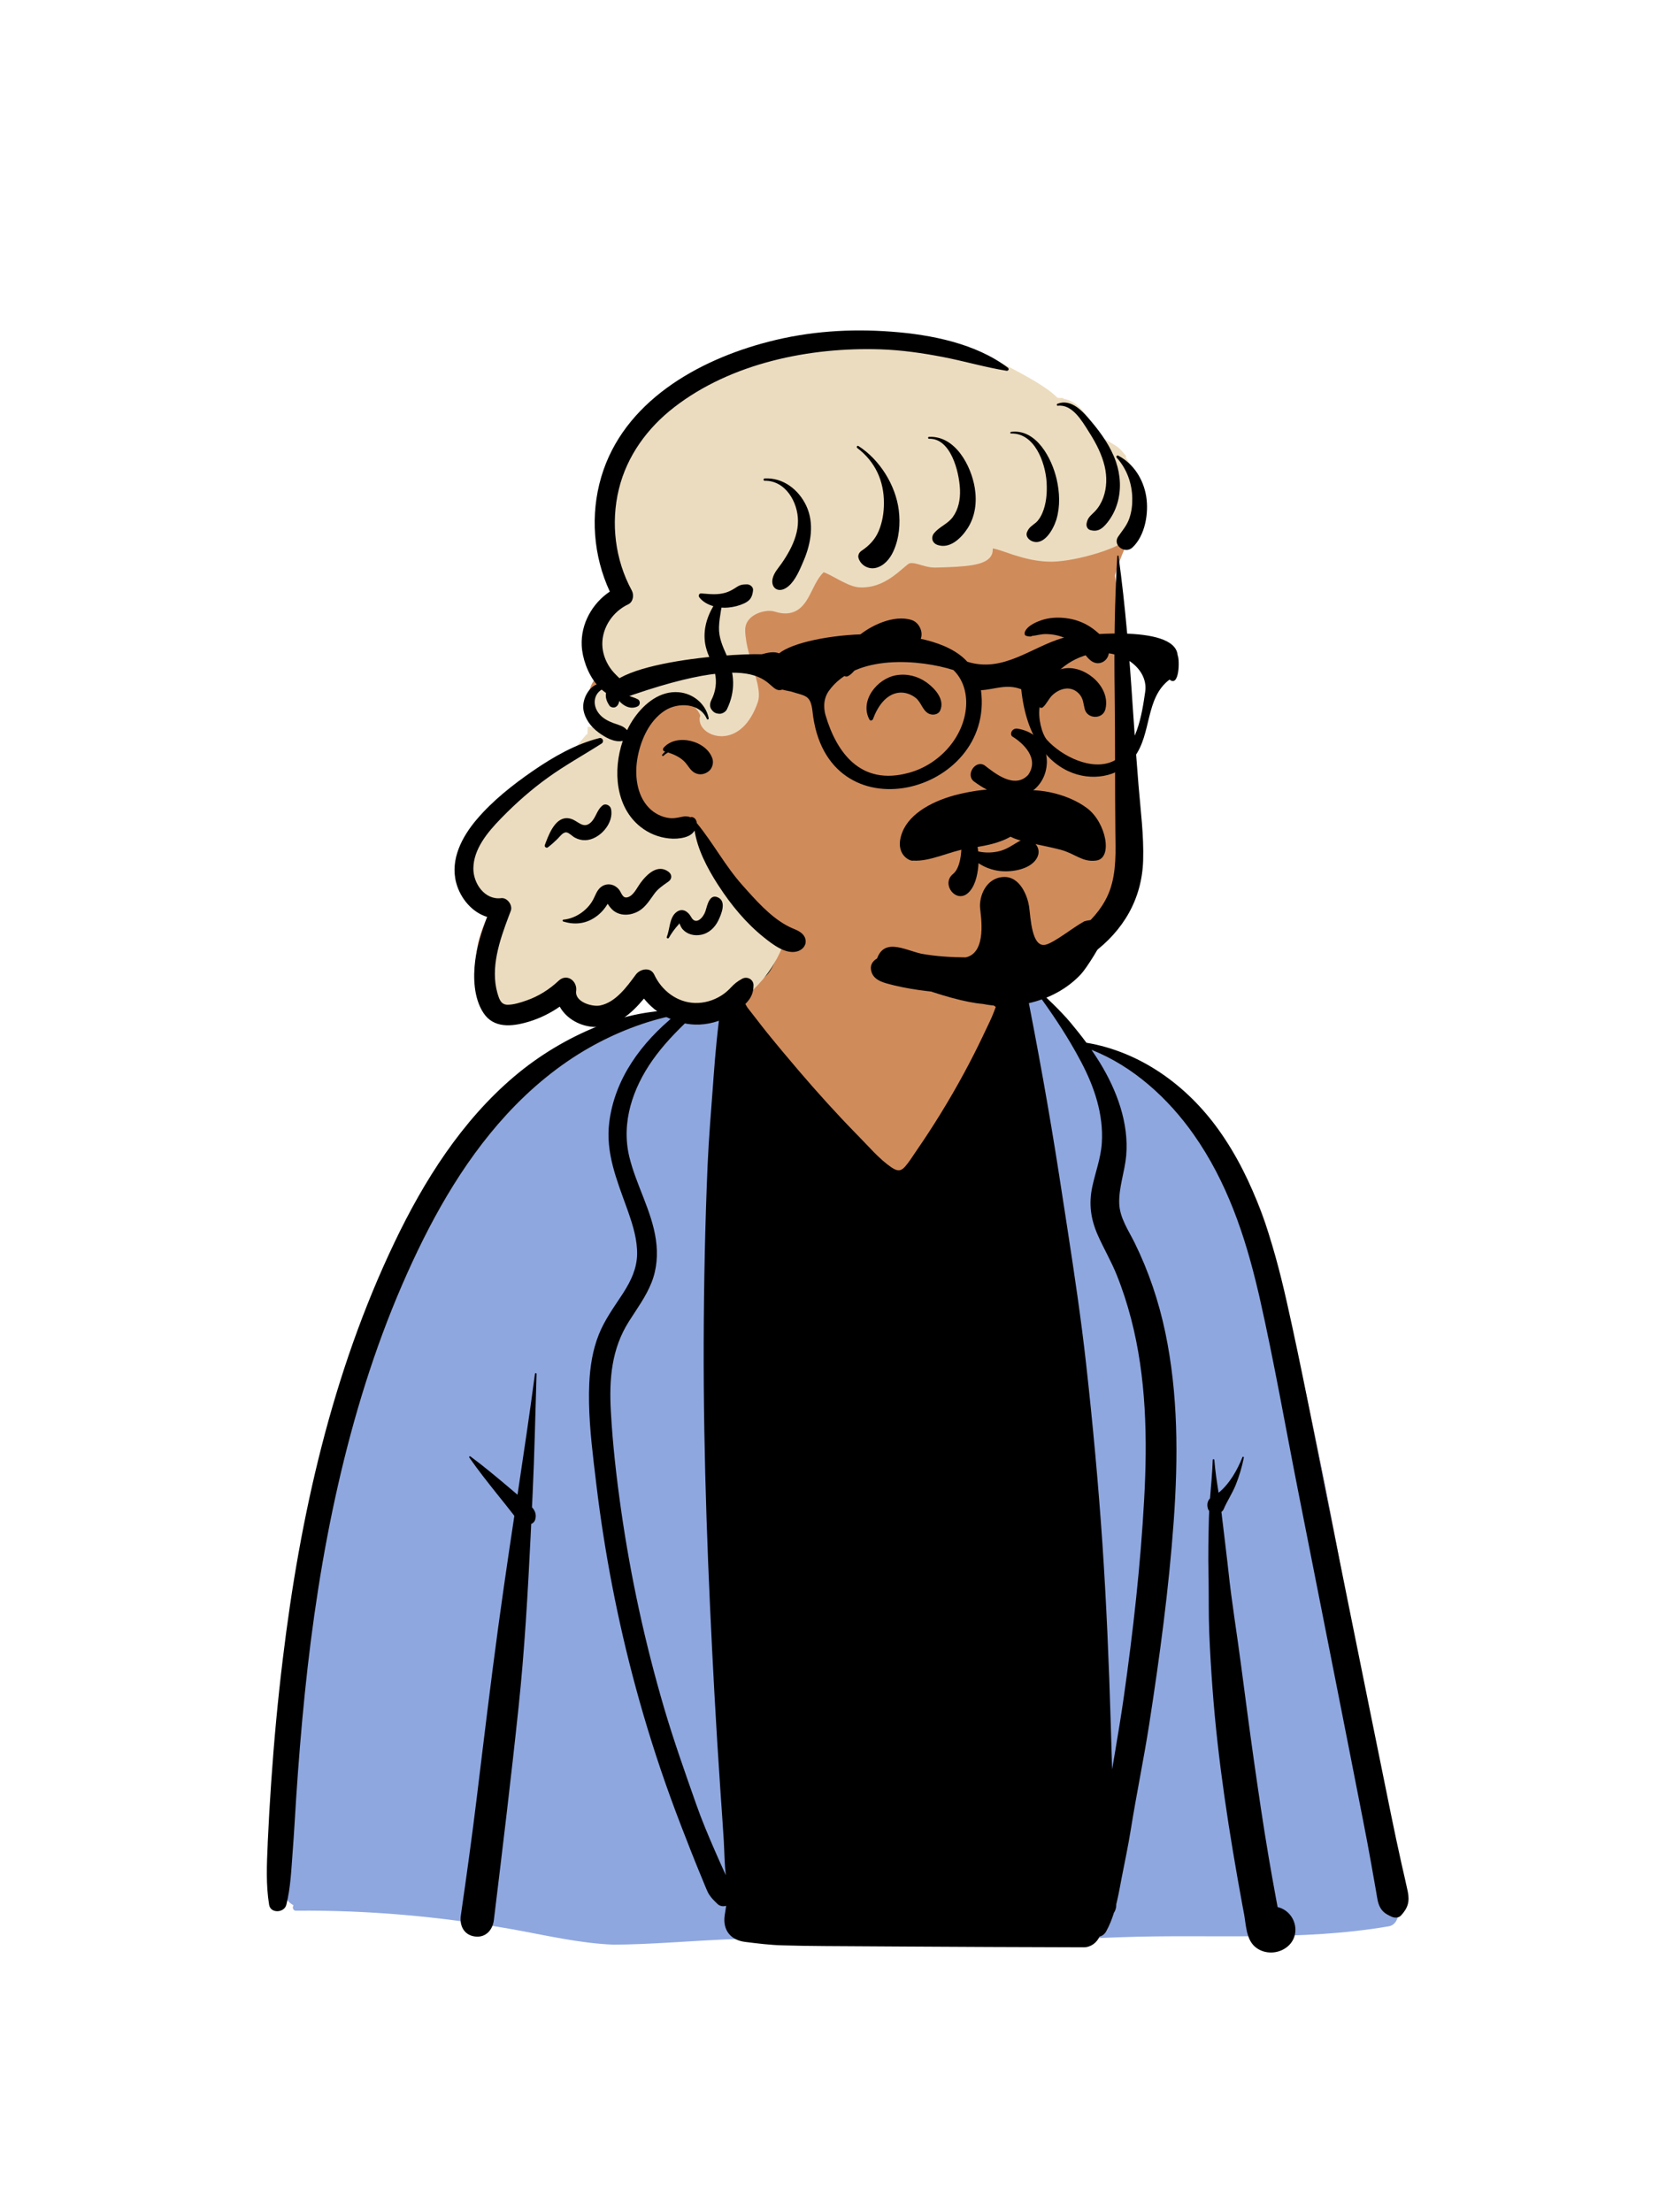 <svg width="36" height="48" viewBox="0 0 36 48" fill="none" xmlns="http://www.w3.org/2000/svg">
<path fill-rule="evenodd" clip-rule="evenodd" d="M27.622 27.141C27.188 25.082 25.647 23.485 23.575 22.689C23.177 22.463 22.79 21.496 22.255 21.319C22.169 21.291 22.305 21.517 22.255 21.53C22.078 21.578 21.88 21.583 21.684 21.409C21.335 21.099 21.225 20.191 21.013 19.781C19.893 17.618 17.096 18.464 16.721 20.856C16.46 21.026 16.09 21.176 15.806 21.313C15.513 21.455 15.255 21.797 14.954 21.919C14.684 22.029 14.241 21.951 13.969 22.047C12.721 22.485 11.664 23.037 10.836 24.157C10.661 24.393 10.464 24.683 10.305 24.922C9.486 25.865 8.917 26.923 8.393 28.057C6.927 31.387 6.528 35.074 6.17 38.662C6.178 39.29 5.762 41.031 6.378 41.331C6.341 41.37 6.354 41.446 6.423 41.446C7.984 41.43 9.542 41.57 11.079 41.842C11.821 41.973 12.559 42.153 13.315 42.182C14.883 42.171 16.446 41.908 18.012 42.157C19.895 42.157 22.184 42.102 24.278 42.022C26.236 41.946 28.205 42.116 30.138 41.783C30.291 41.759 30.366 41.572 30.334 41.439C30.107 40.612 29.996 39.761 29.868 38.914C29.894 38.371 29.848 37.805 29.648 37.299C29.123 33.886 28.451 30.494 27.622 27.141Z" fill="#D08B5B"/>
<path fill-rule="evenodd" clip-rule="evenodd" d="M22.255 21.543C22.305 21.529 22.169 21.303 22.255 21.332C22.79 21.509 23.177 22.476 23.575 22.701C25.647 23.497 27.188 25.095 27.622 27.154C28.451 30.507 29.123 33.898 29.648 37.312C29.848 37.817 29.894 38.384 29.868 38.927L29.888 39.06C30.008 39.863 30.119 40.668 30.334 41.451C30.366 41.585 30.291 41.772 30.138 41.796C28.227 42.125 26.281 41.963 24.345 42.032L23.942 42.047C21.941 42.12 19.795 42.17 18.012 42.17C16.446 41.921 14.883 42.184 13.315 42.195C12.559 42.165 11.821 41.985 11.079 41.854C9.542 41.582 7.984 41.443 6.423 41.458C6.354 41.459 6.341 41.382 6.378 41.344C5.762 41.043 6.178 39.302 6.17 38.675L6.202 38.352C6.553 34.866 6.971 31.3 8.393 28.07L8.436 27.978C8.948 26.878 9.508 25.852 10.305 24.934L10.354 24.861C10.503 24.638 10.678 24.382 10.836 24.169C11.664 23.05 12.721 22.497 13.969 22.059C14.241 21.964 14.684 22.041 14.954 21.932C15.236 21.818 15.48 21.511 15.75 21.356L15.75 22.511L19.656 26.36L21.871 22.962L22.096 21.57C22.151 21.567 22.204 21.557 22.255 21.543Z" fill="#8FA7DF"/>
<path fill-rule="evenodd" clip-rule="evenodd" d="M26.991 31.628C26.95 31.828 26.892 32.029 26.815 32.219C26.741 32.403 26.629 32.567 26.552 32.748C26.541 32.773 26.525 32.791 26.504 32.805L26.511 32.855L26.516 32.904C26.555 33.237 26.598 33.569 26.635 33.901L26.654 34.068C26.727 34.763 26.843 35.454 26.933 36.147C27.022 36.825 27.111 37.504 27.207 38.181C27.307 38.88 27.408 39.578 27.526 40.273C27.576 40.567 27.628 40.861 27.682 41.154L27.724 41.379C28.154 41.482 28.272 42.083 27.834 42.305C27.634 42.405 27.379 42.381 27.215 42.223C27.044 42.059 27.037 41.763 26.998 41.541L26.959 41.334C26.674 39.781 26.427 38.21 26.311 36.635C26.281 36.228 26.256 35.821 26.24 35.414C26.225 35.031 26.232 34.648 26.226 34.264L26.224 34.16C26.215 33.751 26.223 33.343 26.233 32.935C26.234 32.885 26.237 32.835 26.239 32.785C26.225 32.768 26.214 32.748 26.21 32.729L26.204 32.703C26.19 32.637 26.206 32.56 26.257 32.512C26.279 32.234 26.308 31.956 26.316 31.678C26.316 31.655 26.349 31.656 26.351 31.678C26.369 31.915 26.406 32.152 26.443 32.389C26.681 32.198 26.856 31.883 26.96 31.619C26.967 31.6 26.995 31.607 26.991 31.628ZM21.37 20.562C21.41 20.742 21.488 20.904 21.592 21.055C21.642 21.127 21.699 21.194 21.767 21.25C21.825 21.298 21.891 21.329 21.953 21.371C22.043 21.357 22.137 21.391 22.201 21.457L22.191 21.36C22.188 21.329 22.239 21.322 22.245 21.353C22.519 22.734 22.769 24.117 22.985 25.508L23.08 26.123L23.169 26.7C23.317 27.661 23.46 28.622 23.568 29.59C23.712 30.882 23.832 32.178 23.921 33.475C24.009 34.782 24.064 36.09 24.103 37.399C24.112 37.729 24.123 38.059 24.133 38.389L24.2 37.994C24.266 37.599 24.332 37.204 24.388 36.808C24.589 35.389 24.75 33.961 24.828 32.53C24.901 31.22 24.876 29.885 24.543 28.609C24.459 28.288 24.357 27.972 24.233 27.664C24.113 27.365 23.949 27.088 23.819 26.793C23.669 26.45 23.624 26.126 23.701 25.756C23.769 25.434 23.888 25.132 23.909 24.8C23.949 24.186 23.749 23.59 23.466 23.052C23.392 22.91 23.313 22.77 23.231 22.631C22.983 22.212 22.703 21.808 22.413 21.421C22.397 21.4 22.43 21.377 22.447 21.394C22.712 21.656 23.001 21.913 23.239 22.199C23.355 22.338 23.468 22.48 23.575 22.625C24.75 22.822 25.759 23.554 26.448 24.52C27.231 25.616 27.627 26.936 27.92 28.236C28.246 29.68 28.521 31.138 28.814 32.589C29.116 34.091 29.418 35.593 29.723 37.095C29.874 37.84 30.026 38.586 30.177 39.332C30.253 39.709 30.334 40.086 30.418 40.463C30.461 40.656 30.508 40.848 30.548 41.041C30.593 41.26 30.551 41.399 30.403 41.56C30.349 41.619 30.263 41.618 30.195 41.587L30.174 41.577L30.153 41.567C30.07 41.526 30.004 41.483 29.952 41.392C29.895 41.291 29.886 41.18 29.866 41.068C29.83 40.862 29.794 40.656 29.757 40.45C29.703 40.142 29.644 39.835 29.584 39.528L29.283 37.993C29.203 37.584 29.122 37.174 29.041 36.765C28.752 35.303 28.463 33.84 28.174 32.377C27.896 30.973 27.651 29.559 27.335 28.163L27.317 28.084L27.298 28.006C27.016 26.802 26.621 25.638 25.904 24.618C25.353 23.834 24.587 23.133 23.685 22.779C23.748 22.87 23.809 22.963 23.868 23.059C24.233 23.656 24.5 24.365 24.438 25.077C24.407 25.424 24.275 25.766 24.287 26.116C24.299 26.427 24.491 26.701 24.624 26.971C24.926 27.585 25.145 28.237 25.286 28.907C25.568 30.25 25.567 31.633 25.47 32.996C25.364 34.479 25.163 35.961 24.935 37.429C24.817 38.182 24.661 38.929 24.541 39.681C24.482 40.052 24.402 40.422 24.331 40.79L24.298 40.967C24.279 41.064 24.26 41.162 24.237 41.258L24.223 41.316V41.326C24.223 41.398 24.203 41.456 24.172 41.503C24.129 41.641 24.076 41.775 24.005 41.904C23.969 41.969 23.916 42.006 23.859 42.02C23.801 42.151 23.671 42.253 23.515 42.252L21.465 42.245C20.274 42.24 19.084 42.232 17.893 42.225C17.593 42.224 17.293 42.218 16.992 42.21C16.711 42.203 16.441 42.169 16.163 42.134C15.849 42.094 15.679 41.872 15.726 41.557C15.736 41.488 15.747 41.419 15.758 41.351C15.695 41.371 15.621 41.361 15.57 41.312L15.523 41.266C15.457 41.201 15.399 41.138 15.357 41.051C15.315 40.962 15.28 40.868 15.242 40.778C15.16 40.582 15.081 40.386 15.003 40.189C14.848 39.795 14.694 39.4 14.55 39.002C14.264 38.214 14.012 37.414 13.793 36.605C13.402 35.161 13.119 33.69 12.94 32.206L12.898 31.852L12.885 31.747C12.818 31.172 12.761 30.587 12.787 30.013C12.804 29.654 12.86 29.292 12.994 28.956C13.118 28.646 13.309 28.381 13.491 28.105L13.512 28.073L13.533 28.04C13.692 27.789 13.818 27.526 13.825 27.221C13.831 26.911 13.741 26.609 13.64 26.319L13.615 26.247L13.598 26.2C13.383 25.601 13.139 25.01 13.22 24.357C13.339 23.397 13.921 22.622 14.653 22.025C14.002 22.154 13.357 22.409 12.788 22.732C12.116 23.114 11.511 23.618 10.989 24.187C10.003 25.262 9.3 26.553 8.723 27.885C8.12 29.279 7.673 30.739 7.336 32.219C6.997 33.707 6.77 35.219 6.615 36.737C6.538 37.493 6.477 38.25 6.427 39.008C6.401 39.396 6.382 39.785 6.351 40.173C6.321 40.56 6.308 40.953 6.213 41.33C6.169 41.506 5.872 41.524 5.84 41.33C5.769 40.898 5.789 40.451 5.809 40.014L5.81 39.974C5.83 39.538 5.855 39.102 5.885 38.667C5.946 37.777 6.028 36.888 6.136 36.002C6.511 32.891 7.203 29.797 8.56 26.958C9.199 25.62 10.02 24.321 11.161 23.355C11.704 22.896 12.317 22.529 12.977 22.264C13.567 22.026 14.167 21.914 14.794 21.914C15.109 21.673 15.446 21.463 15.784 21.284C15.804 21.273 15.825 21.299 15.809 21.316C15.8 21.324 15.791 21.333 15.783 21.341C15.821 21.344 15.86 21.361 15.895 21.399C16.019 21.529 16.124 21.691 16.218 21.86C16.36 22.038 16.496 22.222 16.638 22.398C16.865 22.679 17.098 22.957 17.334 23.233C17.73 23.696 18.139 24.15 18.565 24.586L18.636 24.659C18.857 24.883 19.081 25.15 19.342 25.328L19.356 25.337C19.466 25.409 19.544 25.422 19.639 25.314C19.724 25.217 19.795 25.104 19.868 24.996L19.885 24.971C20.259 24.428 20.605 23.866 20.918 23.287C21.061 23.023 21.197 22.756 21.326 22.485L21.364 22.404C21.434 22.255 21.51 22.109 21.568 21.955C21.581 21.919 21.595 21.883 21.608 21.848C21.41 21.718 21.258 21.438 21.202 21.219C21.145 20.991 21.174 20.758 21.276 20.55C21.296 20.511 21.361 20.52 21.37 20.562ZM11.643 29.812C11.616 30.677 11.599 31.544 11.558 32.409L11.544 32.704C11.608 32.775 11.645 32.856 11.615 32.969C11.604 33.011 11.57 33.05 11.527 33.065L11.514 33.339C11.453 34.574 11.383 35.807 11.253 37.039C11.091 38.581 10.904 40.12 10.717 41.659C10.691 41.877 10.539 42.049 10.304 42.017C10.065 41.985 9.968 41.778 10 41.561C10.123 40.712 10.241 39.863 10.345 39.011L10.463 38.041C10.611 36.828 10.762 35.615 10.937 34.406C11.009 33.901 11.085 33.396 11.161 32.891L11.135 32.856C11.026 32.715 10.914 32.577 10.803 32.438C10.589 32.17 10.378 31.904 10.183 31.624C10.173 31.61 10.193 31.589 10.207 31.6C10.481 31.802 10.741 32.019 11.002 32.239L11.23 32.432C11.361 31.56 11.492 30.687 11.608 29.812C11.611 29.79 11.643 29.789 11.643 29.812ZM15.587 21.53C15.422 21.685 15.253 21.837 15.087 21.992L15.026 22.049L14.966 22.106C14.673 22.383 14.393 22.672 14.16 23.003C13.732 23.611 13.477 24.353 13.655 25.096C13.803 25.711 14.142 26.269 14.233 26.899C14.278 27.215 14.256 27.533 14.137 27.831C14.016 28.136 13.822 28.396 13.648 28.671C13.269 29.268 13.217 29.923 13.255 30.614C13.294 31.336 13.377 32.059 13.479 32.774C13.687 34.224 13.999 35.658 14.412 37.063C14.619 37.767 14.864 38.456 15.107 39.147C15.228 39.491 15.369 39.827 15.515 40.161C15.591 40.337 15.67 40.512 15.75 40.687C15.72 40.44 15.72 40.187 15.706 39.942C15.685 39.591 15.659 39.24 15.635 38.889C15.586 38.176 15.542 37.464 15.503 36.751C15.364 34.208 15.262 31.663 15.27 29.117C15.274 27.844 15.3 26.57 15.354 25.298C15.38 24.699 15.43 24.1 15.475 23.502L15.484 23.374C15.524 22.837 15.572 22.299 15.653 21.766C15.629 21.712 15.608 21.657 15.592 21.6L15.587 21.578L15.591 21.579C15.587 21.562 15.586 21.546 15.587 21.53ZM17.014 19.342C17.017 19.327 17.038 19.328 17.042 19.342C17.135 19.655 17.102 19.999 17.022 20.314C16.978 20.485 16.917 20.65 16.843 20.81L16.817 20.866C16.753 21.002 16.682 21.142 16.558 21.227C16.506 21.262 16.414 21.264 16.362 21.227L16.336 21.207C16.332 21.203 16.328 21.2 16.323 21.197C16.275 21.156 16.251 21.067 16.273 21.008C16.331 20.856 16.461 20.745 16.55 20.609C16.63 20.489 16.701 20.362 16.759 20.231C16.885 19.945 16.942 19.642 17.014 19.342Z" fill="black"/>
<path fill-rule="evenodd" clip-rule="evenodd" d="M24.383 10.159C24.313 9.983 24.19 9.763 23.985 9.754C23.827 9.268 23.432 8.773 22.884 8.786C21.274 7.135 19.247 7.213 17.128 7.562C16.01 7.77 14.875 8.177 14.041 8.981C13.042 9.926 12.653 11.576 13.435 12.772C12.759 13.135 12.746 13.997 13.035 14.619C12.688 14.86 12.667 15.444 13.058 15.628C13.037 15.713 13.052 15.802 13.092 15.878C12.898 16.039 12.645 16.159 12.436 16.262C12.344 16.307 12.291 16.381 12.269 16.465C11.583 16.916 9.874 18.017 9.895 18.894C9.885 19.352 10.223 19.653 10.634 19.772C10.39 20.263 10.204 20.836 10.438 21.365C10.503 21.525 10.988 21.994 11.012 22.003C11.055 22.04 11.751 21.719 12.089 21.556C12.155 21.984 12.611 22.208 13.005 22.061C13.377 21.949 13.607 21.632 13.842 21.344C14.154 22.027 15.072 22.035 15.666 21.74C16.199 21.494 16.604 21.041 16.83 20.496C18.029 21.084 19.431 21.256 20.734 21.021C20.817 21.169 21.002 21.268 21.167 21.211C21.86 21.002 22.625 20.991 23.213 20.512C24.436 19.632 24.539 18.009 24.454 16.625C24.378 15.245 24.445 13.854 24.194 12.489C24.303 12.088 24.483 11.732 24.651 11.355C24.832 10.959 24.828 10.371 24.383 10.159Z" fill="#D08B5B"/>
<path fill-rule="evenodd" clip-rule="evenodd" d="M18.828 7.421L18.875 7.421C18.954 7.422 19.032 7.423 19.11 7.426C19.524 7.439 19.956 7.493 20.442 7.585L20.516 7.6C20.637 7.623 20.745 7.647 20.918 7.688L21.26 7.769C21.435 7.809 21.563 7.837 21.682 7.86L21.697 7.863C21.697 7.863 22.61 8.302 22.905 8.591L22.935 8.62L22.947 8.632L23.076 8.636L23.077 8.653L23.078 8.653C23.205 8.673 23.32 8.739 23.428 8.842L23.439 8.853L23.45 8.864C23.534 8.949 23.6 9.04 23.692 9.183L23.713 9.216L23.75 9.275L23.78 9.323C23.8 9.354 23.819 9.385 23.837 9.416L23.855 9.446L23.867 9.468L24.198 9.662C24.246 9.69 24.29 9.726 24.329 9.769L24.34 9.781L24.351 9.793L24.441 9.901L24.423 9.92L24.431 9.932L24.447 9.953L24.462 9.975L24.477 9.997L24.484 10.007L24.494 10.028L24.498 10.039L24.502 10.047L24.513 10.053L24.536 10.095C24.656 10.311 24.72 10.556 24.724 10.808C24.727 10.982 24.706 11.14 24.655 11.292C24.62 11.397 24.573 11.48 24.492 11.594L24.427 11.682L24.414 11.7L24.398 11.723C24.396 11.726 24.394 11.73 24.391 11.733C24.287 11.885 23.393 12.173 22.843 12.187L22.827 12.187L22.805 12.187C22.753 12.187 22.702 12.185 22.654 12.181C22.442 12.164 22.245 12.119 22.015 12.046L21.967 12.031L21.715 11.945C21.706 11.943 21.7 11.941 21.695 11.939L21.672 11.932C21.617 11.915 21.576 11.905 21.549 11.901L21.543 11.901L21.542 11.911L21.542 11.921L21.542 11.929C21.544 12.046 21.473 12.131 21.363 12.185C21.294 12.22 21.204 12.244 21.091 12.263L21.073 12.266C20.888 12.294 20.668 12.306 20.3 12.315C20.285 12.315 20.271 12.315 20.257 12.314C20.178 12.311 20.116 12.297 20 12.264L19.946 12.248L19.916 12.24C19.861 12.225 19.831 12.219 19.802 12.218L19.793 12.217L19.785 12.217C19.75 12.217 19.725 12.225 19.701 12.244L19.688 12.254L19.518 12.396C19.496 12.415 19.476 12.431 19.462 12.443L19.456 12.447C19.223 12.631 19 12.735 18.739 12.745L18.721 12.746L18.703 12.746C18.69 12.746 18.676 12.746 18.663 12.745C18.553 12.741 18.438 12.7 18.282 12.621L18.25 12.604L18.227 12.593C18.215 12.587 18.203 12.58 18.19 12.573L18.074 12.511L18.014 12.479C17.943 12.443 17.903 12.425 17.877 12.418L17.872 12.417L17.87 12.419C17.808 12.479 17.755 12.556 17.698 12.661L17.689 12.677L17.677 12.701L17.595 12.862L17.58 12.893C17.52 13.009 17.472 13.084 17.41 13.149C17.32 13.245 17.21 13.3 17.076 13.309L17.062 13.309L17.046 13.31C16.983 13.31 16.916 13.301 16.844 13.28L16.827 13.275L16.81 13.27C16.702 13.236 16.531 13.258 16.395 13.33C16.248 13.408 16.166 13.528 16.17 13.681C16.172 13.757 16.181 13.839 16.196 13.927L16.2 13.951C16.221 14.06 16.248 14.17 16.29 14.316L16.38 14.622L16.39 14.657L16.401 14.694C16.415 14.748 16.427 14.794 16.437 14.838C16.474 15.006 16.48 15.132 16.443 15.239C16.28 15.712 15.997 15.963 15.675 15.974L15.664 15.974L15.65 15.974C15.402 15.971 15.178 15.81 15.181 15.6C15.181 15.578 15.185 15.558 15.193 15.539L15.196 15.532L15.197 15.528L15.195 15.522C15.119 15.339 14.943 15.206 14.736 15.18L14.725 15.179L14.713 15.178C14.702 15.177 14.69 15.176 14.68 15.176L14.669 15.175L14.657 15.175C14.381 15.176 14.109 15.359 13.895 15.66C13.85 15.723 13.809 15.791 13.771 15.863L13.759 15.887L13.7 16.01L13.659 16.128C13.438 16.778 13.55 17.459 13.982 17.811L13.996 17.822C14.152 17.944 14.335 18.019 14.531 18.039C14.553 18.041 14.576 18.043 14.598 18.043L14.614 18.044L14.633 18.043C14.696 18.043 14.757 18.035 14.812 18.02C14.857 18.008 14.888 17.993 14.91 17.974C14.915 17.969 14.92 17.965 14.924 17.96L14.927 17.956L14.928 17.955L15.224 17.999C15.274 18.319 15.42 18.651 15.656 19.031L15.671 19.055L15.697 19.096L15.723 19.137C16.002 19.566 16.312 19.927 16.653 20.204L16.677 20.223L16.709 20.249L16.738 20.272C16.795 20.316 16.842 20.351 16.89 20.381L16.902 20.389L17.014 20.46L16.962 20.583C16.84 20.868 16.673 21.128 16.466 21.349L16.447 21.37L16.303 21.518L16.193 21.377C16.192 21.376 16.189 21.375 16.186 21.374L16.184 21.374H16.183L16.182 21.374L16.18 21.375L16.178 21.375C16.096 21.42 16.05 21.455 15.985 21.522L15.975 21.532L15.964 21.543L15.949 21.559C15.882 21.629 15.809 21.688 15.73 21.738C15.548 21.852 15.345 21.915 15.136 21.921L15.116 21.921L15.096 21.921C15.089 21.921 15.082 21.921 15.075 21.921C14.638 21.908 14.246 21.628 14.053 21.216C14.046 21.2 14.038 21.194 14.025 21.193L14.022 21.193L14.017 21.193C13.985 21.193 13.946 21.212 13.924 21.238L13.92 21.243L13.846 21.342L13.818 21.38C13.555 21.726 13.339 21.915 13.049 21.973C13.026 21.977 13.002 21.98 12.976 21.981L12.961 21.982H12.952C12.827 21.982 12.683 21.946 12.571 21.882C12.423 21.798 12.331 21.668 12.343 21.507L12.344 21.497L12.346 21.48C12.356 21.394 12.287 21.347 12.235 21.389L12.231 21.392L12.227 21.396C12.011 21.599 11.762 21.755 11.495 21.851L11.471 21.86L11.436 21.872C11.267 21.929 11.148 21.957 11.022 21.959C10.914 21.961 10.824 21.922 10.758 21.846C10.715 21.796 10.688 21.74 10.662 21.659L10.658 21.645L10.648 21.613L10.642 21.593C10.564 21.319 10.562 21.026 10.623 20.703C10.669 20.461 10.742 20.228 10.863 19.901L10.887 19.838L10.936 19.709C10.941 19.697 10.912 19.652 10.893 19.646L10.891 19.646L10.875 19.648C10.863 19.649 10.851 19.65 10.839 19.65L10.821 19.651H10.809C10.413 19.647 10.111 19.257 10.113 18.845C10.116 18.459 10.31 18.126 10.68 17.732L10.712 17.698L10.747 17.662L10.781 17.627C11.11 17.291 11.447 16.998 11.796 16.747L11.825 16.726L11.858 16.703C11.976 16.62 12.09 16.545 12.249 16.447L12.342 16.389L12.721 15.941C12.73 15.936 12.739 15.931 12.748 15.926L12.752 15.77L13.117 15.778C13.024 15.73 12.948 15.673 12.885 15.599C12.678 15.353 12.704 15.011 12.956 14.843L12.965 14.837L13.071 14.771L13.158 14.848C13.233 14.914 13.314 14.958 13.397 14.979L13.41 14.982L13.476 14.996L13.489 15.016L13.496 15.006C13.496 15.005 13.496 15.004 13.495 15.002L13.495 15.001L13.493 14.999L13.485 14.989L13.476 14.978C13.447 14.944 13.414 14.91 13.355 14.853L13.313 14.813L13.281 14.781C13.196 14.697 13.15 14.646 13.102 14.574C12.983 14.394 12.915 14.192 12.912 13.987C12.906 13.56 13.171 13.157 13.563 12.973C13.577 12.966 13.587 12.921 13.571 12.89C13.191 12.192 13.085 11.354 13.276 10.575C13.454 9.848 13.897 9.207 14.531 8.715C15.62 7.871 17.13 7.436 18.732 7.421L18.781 7.421H18.828Z" fill="#ECDCBF"/>
<path fill-rule="evenodd" clip-rule="evenodd" d="M13.006 16.015C13.078 15.997 13.116 16.094 13.055 16.133C12.667 16.381 12.265 16.602 11.89 16.872C11.533 17.128 11.203 17.42 10.895 17.734L10.861 17.769C10.583 18.056 10.275 18.421 10.272 18.844C10.27 19.173 10.522 19.532 10.875 19.488C11.008 19.472 11.13 19.641 11.084 19.763L11.035 19.892C10.839 20.412 10.639 21.001 10.794 21.548L10.8 21.567C10.837 21.692 10.877 21.803 11.022 21.801C11.156 21.798 11.296 21.753 11.422 21.709C11.684 21.619 11.921 21.469 12.122 21.28C12.3 21.113 12.527 21.282 12.503 21.495L12.502 21.502C12.47 21.74 12.849 21.851 13.021 21.817C13.361 21.749 13.604 21.408 13.797 21.147C13.889 21.022 14.115 20.973 14.197 21.147C14.358 21.493 14.691 21.751 15.081 21.762C15.284 21.767 15.478 21.71 15.65 21.603C15.72 21.559 15.782 21.507 15.84 21.448L15.854 21.433C15.939 21.343 15.998 21.295 16.106 21.236C16.213 21.178 16.351 21.25 16.351 21.376C16.35 21.541 16.302 21.65 16.189 21.769C16.095 21.867 15.984 21.954 15.868 22.023C15.633 22.162 15.354 22.24 15.081 22.231C14.651 22.217 14.24 22.002 13.974 21.667C13.702 21.993 13.365 22.293 12.927 22.284C12.599 22.278 12.293 22.107 12.146 21.842C11.94 21.985 11.713 22.097 11.47 22.17L11.448 22.176C11.105 22.276 10.709 22.316 10.488 21.974C10.28 21.653 10.265 21.208 10.312 20.841C10.355 20.513 10.455 20.202 10.571 19.895C10.242 19.796 9.987 19.487 9.899 19.153C9.766 18.648 10.024 18.158 10.342 17.783C10.688 17.375 11.123 17.031 11.561 16.729C11.998 16.428 12.488 16.145 13.006 16.015ZM24.245 12.066C24.246 12.052 24.269 12.047 24.271 12.062C24.422 13.161 24.51 14.257 24.582 15.363C24.619 15.923 24.66 16.483 24.706 17.042C24.75 17.579 24.823 18.13 24.806 18.668C24.78 19.512 24.372 20.198 23.702 20.692C23.059 21.165 22.263 21.399 21.482 21.497C21.028 21.555 20.568 21.558 20.113 21.504C19.877 21.476 19.642 21.438 19.41 21.382L19.311 21.357C19.128 21.311 18.925 21.247 18.899 21.031C18.887 20.927 18.942 20.849 19.032 20.797C19.149 20.728 19.282 20.769 19.403 20.8C19.606 20.852 19.811 20.898 20.018 20.929C20.463 20.996 20.921 21 21.368 20.954C22.121 20.875 22.915 20.631 23.495 20.125C23.747 19.906 23.966 19.638 24.082 19.32C24.23 18.911 24.208 18.465 24.203 18.037C24.192 17.042 24.202 16.047 24.188 15.052C24.174 14.053 24.186 13.063 24.245 12.066ZM16.677 7.415C17.556 7.187 18.449 7.128 19.352 7.197C20.204 7.261 21.174 7.452 21.87 7.978C21.904 8.003 21.884 8.051 21.842 8.045C21.377 7.97 20.923 7.835 20.46 7.746C20.015 7.66 19.561 7.595 19.108 7.58C17.573 7.529 15.866 7.878 14.629 8.837C14.049 9.286 13.606 9.891 13.43 10.61C13.249 11.348 13.347 12.146 13.71 12.813C13.762 12.909 13.741 13.062 13.632 13.113C13.301 13.268 13.065 13.612 13.07 13.983C13.073 14.163 13.135 14.336 13.234 14.484C13.339 14.642 13.5 14.752 13.617 14.899C13.664 14.957 13.665 15.036 13.629 15.09C13.697 15.12 13.772 15.136 13.839 15.172C13.897 15.202 13.898 15.296 13.839 15.326C13.69 15.402 13.529 15.322 13.428 15.2C13.41 15.178 13.394 15.156 13.38 15.133C13.259 15.107 13.151 15.046 13.057 14.963C12.877 15.071 12.852 15.312 13.007 15.495C13.086 15.589 13.198 15.647 13.311 15.689L13.325 15.694C13.435 15.733 13.536 15.755 13.608 15.843C13.655 15.745 13.709 15.652 13.77 15.567C13.99 15.258 14.328 14.985 14.729 15.02C15.043 15.047 15.315 15.272 15.379 15.583C15.384 15.606 15.349 15.624 15.339 15.6C15.188 15.248 14.711 15.235 14.428 15.418C14.094 15.634 13.911 16.041 13.838 16.42C13.766 16.794 13.807 17.248 14.086 17.532C14.2 17.648 14.355 17.728 14.517 17.749C14.596 17.76 14.666 17.749 14.742 17.734L14.792 17.724C14.827 17.716 14.861 17.711 14.898 17.714L14.952 17.721L14.983 17.736C15.01 17.748 15.007 17.744 14.976 17.726C15.068 17.718 15.116 17.787 15.121 17.862C15.124 17.863 15.127 17.866 15.129 17.869C15.48 18.299 15.74 18.793 16.112 19.209L16.221 19.331C16.501 19.643 16.821 19.982 17.201 20.144L17.246 20.163C17.357 20.209 17.468 20.274 17.482 20.407C17.495 20.527 17.401 20.617 17.292 20.645C17.045 20.709 16.763 20.488 16.582 20.344C16.192 20.033 15.865 19.637 15.595 19.22L15.568 19.179C15.346 18.831 15.137 18.434 15.072 18.021L15.06 18.04C15.059 18.041 15.059 18.042 15.058 18.043C15.045 18.061 15.03 18.076 15.014 18.091C14.968 18.13 14.913 18.153 14.855 18.169C14.747 18.198 14.628 18.204 14.517 18.192C14.291 18.169 14.08 18.083 13.902 17.943C13.358 17.515 13.294 16.72 13.514 16.075C13.333 16.118 13.128 15.996 12.987 15.892C12.825 15.773 12.692 15.6 12.66 15.397C12.629 15.195 12.757 14.928 12.947 14.85C12.75 14.613 12.635 14.275 12.623 14.005C12.602 13.536 12.851 13.092 13.233 12.836C12.874 12.064 12.805 11.169 13.047 10.349C13.527 8.723 15.135 7.813 16.677 7.415ZM15.308 19.771L15.312 19.757C15.351 19.631 15.4 19.381 15.588 19.476C15.767 19.567 15.652 19.836 15.59 19.967C15.515 20.124 15.385 20.25 15.211 20.283C15.07 20.311 14.915 20.276 14.816 20.166C14.787 20.134 14.771 20.099 14.754 20.061C14.747 20.046 14.744 20.035 14.743 20.029C14.741 20.036 14.737 20.047 14.725 20.06C14.646 20.146 14.572 20.247 14.514 20.349C14.501 20.373 14.458 20.356 14.469 20.33C14.536 20.166 14.524 19.913 14.673 19.795C14.804 19.691 14.927 19.773 14.996 19.894L15 19.901C15.101 20.085 15.262 19.91 15.308 19.771ZM13.883 19.18L13.896 19.161C14.037 18.969 14.273 18.738 14.509 18.917C14.584 18.974 14.587 19.068 14.509 19.125L14.48 19.146C14.376 19.219 14.274 19.288 14.198 19.394C14.115 19.508 14.041 19.629 13.931 19.719C13.735 19.878 13.418 19.909 13.248 19.695L13.231 19.674C13.217 19.655 13.2 19.633 13.187 19.611L13.177 19.626C13.176 19.627 13.175 19.628 13.174 19.63L13.172 19.633C13.102 19.745 13.014 19.838 12.903 19.91C12.694 20.049 12.459 20.068 12.223 19.995C12.199 19.987 12.206 19.956 12.228 19.954C12.508 19.928 12.781 19.729 12.895 19.471L12.908 19.443C12.954 19.34 13.006 19.243 13.12 19.203C13.231 19.164 13.347 19.205 13.423 19.29C13.487 19.36 13.503 19.5 13.618 19.469C13.743 19.435 13.814 19.277 13.883 19.18ZM13.08 17.473C13.142 17.426 13.239 17.476 13.257 17.545C13.334 17.855 13.012 18.221 12.703 18.23C12.624 18.233 12.547 18.213 12.477 18.176C12.422 18.148 12.358 18.075 12.298 18.062C12.22 18.047 12.151 18.15 12.097 18.203C12.029 18.269 11.962 18.331 11.886 18.387C11.856 18.409 11.809 18.371 11.822 18.337L11.848 18.268C11.94 18.024 12.1 17.668 12.4 17.77C12.546 17.819 12.657 17.986 12.811 17.854C12.935 17.748 12.946 17.575 13.08 17.473ZM14.401 16.224C14.68 15.903 15.336 16.073 15.46 16.463C15.488 16.55 15.459 16.662 15.392 16.723C15.303 16.803 15.177 16.828 15.069 16.765C14.977 16.71 14.939 16.622 14.871 16.545C14.771 16.434 14.635 16.372 14.496 16.327C14.461 16.346 14.428 16.37 14.399 16.399C14.384 16.414 14.356 16.393 14.369 16.376C14.387 16.352 14.409 16.329 14.434 16.309L14.422 16.305C14.385 16.295 14.377 16.251 14.401 16.224ZM16.214 12.679C16.277 12.68 16.349 12.738 16.341 12.807L16.339 12.826C16.321 12.957 16.279 13.031 16.148 13.092C16.038 13.143 15.921 13.172 15.8 13.183C15.754 13.187 15.705 13.188 15.656 13.184L15.645 13.244C15.625 13.364 15.606 13.484 15.602 13.607C15.595 13.834 15.68 14.021 15.77 14.223C15.944 14.613 15.964 15.001 15.774 15.39C15.747 15.447 15.668 15.493 15.605 15.487C15.523 15.48 15.483 15.456 15.436 15.39C15.396 15.334 15.405 15.256 15.433 15.198L15.436 15.191C15.531 15.006 15.561 14.797 15.512 14.593C15.467 14.402 15.363 14.229 15.317 14.039C15.241 13.728 15.322 13.419 15.479 13.152C15.36 13.118 15.251 13.057 15.177 12.964L15.178 12.964C15.15 12.934 15.165 12.872 15.214 12.876L15.269 12.88C15.428 12.893 15.574 12.907 15.734 12.863C15.816 12.84 15.887 12.802 15.958 12.756L15.973 12.746C16.061 12.688 16.11 12.679 16.214 12.679ZM16.593 10.381C16.991 10.359 17.33 10.622 17.495 10.972C17.674 11.352 17.599 11.788 17.441 12.161L17.396 12.266C17.317 12.447 17.214 12.663 17.053 12.76C16.872 12.87 16.716 12.743 16.769 12.541C16.801 12.421 16.887 12.329 16.957 12.23C17.022 12.137 17.082 12.042 17.135 11.942C17.239 11.746 17.317 11.528 17.316 11.304C17.315 10.894 17.045 10.425 16.593 10.431C16.561 10.432 16.562 10.383 16.593 10.381ZM18.603 9.721C18.579 9.702 18.601 9.66 18.628 9.678C19.089 9.972 19.433 10.524 19.503 11.066C19.541 11.367 19.512 11.688 19.384 11.966C19.311 12.125 19.185 12.277 19.009 12.321C18.847 12.361 18.68 12.268 18.63 12.11C18.611 12.049 18.644 11.984 18.695 11.951C18.859 11.842 18.991 11.705 19.068 11.521C19.148 11.329 19.181 11.125 19.181 10.918C19.184 10.434 18.991 10.016 18.603 9.721ZM24.233 9.931C24.212 9.907 24.238 9.872 24.267 9.887C24.6 10.063 24.811 10.399 24.872 10.768C24.931 11.128 24.852 11.62 24.573 11.88C24.416 12.028 24.134 11.832 24.265 11.642C24.357 11.508 24.457 11.398 24.509 11.24C24.556 11.099 24.573 10.957 24.57 10.809C24.565 10.485 24.45 10.172 24.233 9.931ZM20.16 9.479C20.729 9.452 21.074 10.103 21.153 10.589C21.201 10.889 21.165 11.198 21 11.458L20.99 11.473C20.854 11.681 20.606 11.92 20.339 11.822C20.226 11.78 20.195 11.659 20.271 11.567C20.388 11.426 20.567 11.368 20.676 11.218C20.799 11.049 20.839 10.838 20.832 10.632L20.831 10.61C20.812 10.232 20.632 9.507 20.16 9.52C20.133 9.521 20.133 9.48 20.16 9.479ZM21.94 9.371C22.491 9.3 22.826 9.95 22.929 10.397C22.994 10.677 23.008 10.989 22.925 11.266L22.919 11.286C22.852 11.493 22.654 11.848 22.395 11.742C22.324 11.713 22.251 11.634 22.285 11.549C22.328 11.44 22.391 11.412 22.475 11.342C22.539 11.289 22.584 11.211 22.617 11.136C22.705 10.934 22.724 10.697 22.712 10.48L22.711 10.454C22.68 10.028 22.45 9.394 21.94 9.406C21.917 9.407 21.918 9.374 21.94 9.371ZM22.948 8.76C23.254 8.643 23.505 8.937 23.682 9.147C23.902 9.409 24.102 9.692 24.216 10.019C24.316 10.311 24.334 10.635 24.243 10.931C24.198 11.078 24.128 11.214 24.033 11.334L24.021 11.349C23.921 11.471 23.825 11.546 23.662 11.502C23.596 11.484 23.568 11.418 23.579 11.356C23.604 11.222 23.673 11.187 23.762 11.093C23.841 11.01 23.899 10.909 23.939 10.802C24.02 10.581 24.024 10.342 23.97 10.114C23.909 9.86 23.789 9.625 23.65 9.405L23.62 9.357C23.473 9.124 23.264 8.766 22.954 8.804C22.927 8.807 22.927 8.768 22.948 8.76Z" fill="black"/>
<path fill-rule="evenodd" clip-rule="evenodd" d="M20.569 17.606C20.744 17.318 21.117 18.024 21.157 18.145C21.192 18.253 21.215 18.363 21.227 18.474C21.363 18.505 21.504 18.505 21.643 18.478C21.849 18.439 21.976 18.327 22.155 18.232C22.279 18.166 22.436 18.243 22.5 18.353C22.576 18.481 22.528 18.615 22.428 18.711C22.239 18.893 21.866 18.935 21.619 18.887C21.478 18.859 21.348 18.806 21.233 18.729C21.232 18.743 21.232 18.757 21.231 18.772L21.229 18.797C21.21 18.999 21.154 19.252 20.997 19.384C20.74 19.599 20.423 19.185 20.673 18.97L20.681 18.963C20.836 18.838 20.87 18.501 20.861 18.315C20.856 18.194 20.834 18.072 20.796 17.956L20.788 17.933C20.776 17.901 20.651 17.592 20.605 17.631L20.603 17.634C20.585 17.656 20.555 17.63 20.569 17.606ZM21.967 15.98C22.203 16.124 22.563 16.459 22.309 16.816C22.01 17.13 21.579 16.77 21.366 16.607C21.17 16.48 20.948 16.805 21.131 16.953C22.665 18.089 23.288 16.018 22.086 15.811C21.954 15.789 21.905 15.936 21.967 15.98ZM19.443 14.652C19.674 14.611 19.911 14.668 20.102 14.804L20.116 14.814C20.3 14.949 20.506 15.185 20.401 15.418C20.358 15.511 20.231 15.525 20.151 15.483C20.017 15.413 19.992 15.24 19.872 15.144C19.774 15.065 19.642 15.018 19.516 15.029C19.219 15.056 19.036 15.349 18.944 15.602C18.932 15.634 18.884 15.647 18.866 15.612C18.648 15.205 19.033 14.725 19.443 14.652ZM23.143 14.498C23.585 14.462 24.103 14.921 23.987 15.388C23.931 15.612 23.598 15.606 23.539 15.388C23.507 15.268 23.51 15.162 23.424 15.063C23.353 14.981 23.252 14.933 23.143 14.94C23.023 14.948 22.913 15.008 22.828 15.092C22.753 15.168 22.707 15.28 22.629 15.347C22.61 15.363 22.584 15.364 22.564 15.347C22.429 15.222 22.51 14.963 22.596 14.832C22.719 14.646 22.919 14.517 23.143 14.498ZM18.6 13.823C18.884 13.572 19.4 13.329 19.783 13.453C20.003 13.524 20.099 13.879 19.853 13.991C19.569 14.121 19.241 14.068 18.951 14.203C18.829 14.26 18.715 14.331 18.631 14.435C18.564 14.517 18.496 14.624 18.399 14.672C18.374 14.684 18.34 14.684 18.32 14.661C18.108 14.422 18.416 13.987 18.6 13.823ZM22.655 13.44C22.83 13.391 23.025 13.392 23.203 13.423C23.381 13.454 23.562 13.528 23.708 13.636L23.725 13.648C23.883 13.768 24.073 13.942 24.063 14.154C24.054 14.331 23.868 14.451 23.707 14.358C23.576 14.283 23.515 14.131 23.404 14.03C23.312 13.947 23.204 13.881 23.09 13.835C22.962 13.784 22.835 13.76 22.698 13.758C22.593 13.756 22.487 13.79 22.383 13.801C22.392 13.819 22.31 13.811 22.263 13.795C22.229 13.78 22.228 13.737 22.24 13.708C22.3 13.567 22.517 13.479 22.655 13.44Z" fill="black"/>
<path fill-rule="evenodd" clip-rule="evenodd" d="M22 17.2C21.652 17.043 21.027 17.18 20.8 17.234C20.273 17.361 19.742 17.634 19.578 18.063C19.393 18.546 19.762 18.698 19.816 18.673C20.182 18.699 20.616 18.469 20.999 18.41C21.31 18.361 21.638 18.319 21.929 18.154C22.141 18.271 22.621 18.334 23.009 18.436C23.338 18.523 23.482 18.712 23.787 18.672C24.154 18.624 24.004 17.852 23.595 17.54C23.148 17.198 22.392 17.059 22 17.2ZM22.69 20.498C22.385 20.572 22.365 19.904 22.331 19.668C22.304 19.484 22.154 19.009 21.773 19.029C21.392 19.05 21.248 19.448 21.267 19.696C21.28 19.856 21.428 20.67 20.956 20.773C20.655 20.772 20.306 20.751 19.99 20.693C19.617 20.608 19.133 20.313 19.005 20.895C18.959 21.105 20.6 21.727 21.328 21.783C22.067 21.933 22.931 21.703 23.457 21.137C23.577 21.009 23.913 20.475 23.938 20.344C23.988 20.07 23.871 19.893 23.531 19.99C23.291 20.118 22.886 20.45 22.69 20.498Z" fill="black"/>
<path fill-rule="evenodd" clip-rule="evenodd" d="M24.162 16.513C23.692 16.739 23.037 16.405 22.721 16.056C22.606 15.928 22.518 15.564 22.562 15.333C22.682 14.707 23.132 14.332 23.607 14.204C24.266 14.026 24.928 14.476 24.851 15.008C24.778 15.512 24.667 16.242 24.162 16.513ZM20.965 15.311C20.927 15.993 20.38 16.59 19.726 16.767C18.672 17.061 18.151 16.32 17.915 15.521C17.892 15.442 17.837 15.2 17.985 14.992C18.566 14.175 19.981 14.314 20.688 14.538C20.895 14.736 20.98 15.022 20.965 15.311ZM24.673 14.135C24.672 14.136 24.672 14.136 24.672 14.136C24.669 14.135 24.667 14.133 24.664 14.132C24.667 14.133 24.67 14.134 24.673 14.135ZM25.554 14.214C25.493 13.52 23.316 13.786 23.061 13.842C22.367 14.047 21.767 14.603 20.99 14.358C20.185 13.461 17.475 13.718 16.907 14.176C16.799 14.133 16.669 14.156 16.53 14.196C15.819 14.17 12.57 14.415 13.235 15.324C13.335 15.394 13.436 15.323 13.439 15.179C16.903 13.928 16.567 15.099 16.978 14.963C17.04 14.981 17.106 14.992 17.163 15.004C17.481 15.106 17.589 15.075 17.631 15.432C17.919 18.189 21.588 17.237 21.287 14.976C21.585 14.96 21.846 14.831 22.161 14.956C22.38 17.087 24.094 17.173 24.61 16.434C24.998 15.922 24.844 15.148 25.379 14.745C25.59 14.922 25.603 14.325 25.554 14.214Z" fill="black"/>
</svg>
